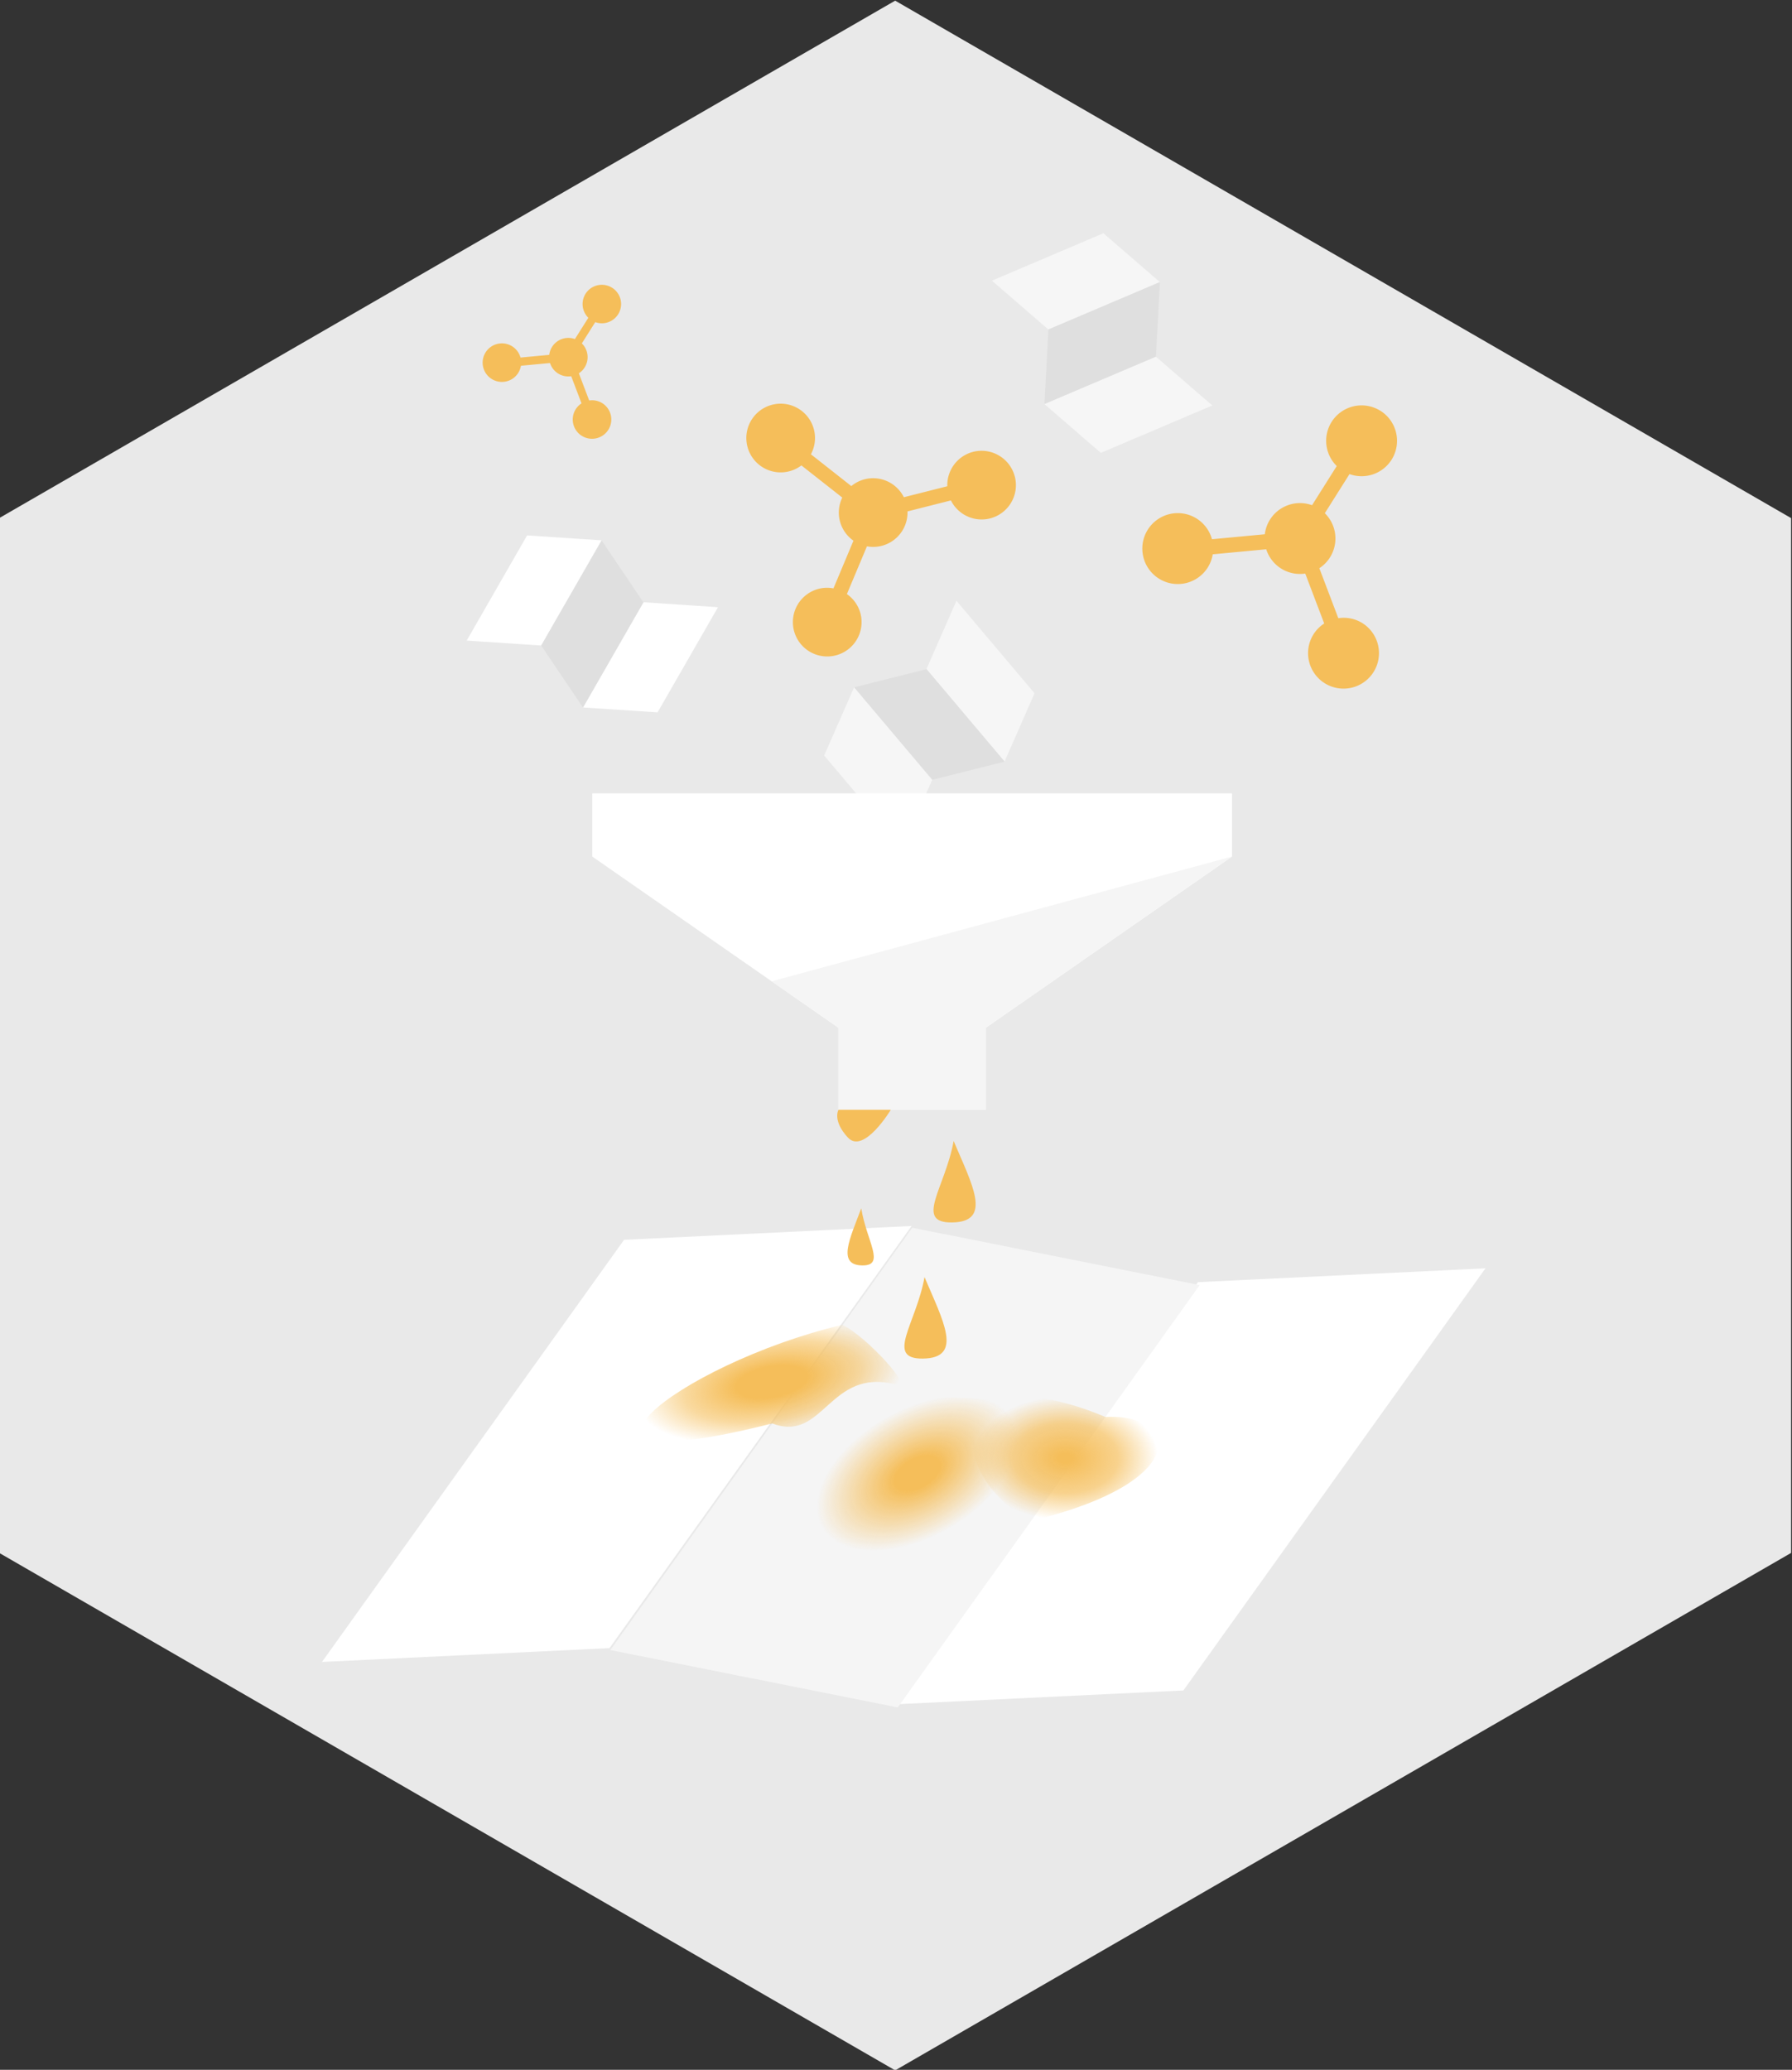 <?xml version="1.0" encoding="UTF-8" standalone="no"?>
<!-- Created with Inkscape (http://www.inkscape.org/) -->

<svg
   width="44.162mm"
   height="50.993mm"
   viewBox="0 0 44.162 50.993"
   version="1.1"
   id="svg1"
   xml:space="preserve"
   inkscape:version="1.3.2 (091e20ef0f, 2023-11-25)"
   sodipodi:docname="gsmc_logo_hex.svg"
   xmlns:inkscape="http://www.inkscape.org/namespaces/inkscape"
   xmlns:sodipodi="http://sodipodi.sourceforge.net/DTD/sodipodi-0.dtd"
   xmlns:xlink="http://www.w3.org/1999/xlink"
   xmlns="http://www.w3.org/2000/svg"
   xmlns:svg="http://www.w3.org/2000/svg"><rect x="0" y="0" width="44.162" height="50.993" fill="#333333" stroke="none"/><sodipodi:namedview
     id="namedview1"
     pagecolor="#ffffff"
     bordercolor="#000000"
     borderopacity="0.25"
     inkscape:showpageshadow="2"
     inkscape:pageopacity="0.0"
     inkscape:pagecheckerboard="0"
     inkscape:deskcolor="#d1d1d1"
     inkscape:document-units="mm"
     inkscape:zoom="1.6311518"
     inkscape:cx="-130.27604"
     inkscape:cy="444.16467"
     inkscape:window-width="3840"
     inkscape:window-height="2066"
     inkscape:window-x="-11"
     inkscape:window-y="-11"
     inkscape:window-maximized="1"
     inkscape:current-layer="layer1" /><defs
     id="defs1"><rect
       x="55.176"
       y="300.401"
       width="448.15"
       height="69.276"
       id="rect2" /><linearGradient
       id="linearGradient23"
       inkscape:collect="always"><stop
         style="stop-color:#f5be5a;stop-opacity:1;"
         offset="0.225"
         id="stop24" /><stop
         style="stop-color:#f5be5a;stop-opacity:0;"
         offset="1"
         id="stop25" /></linearGradient><linearGradient
       id="linearGradient19"
       inkscape:collect="always"><stop
         style="stop-color:#f5be5a;stop-opacity:1;"
         offset="0.266"
         id="stop20" /><stop
         style="stop-color:#f5be5a;stop-opacity:0.576;"
         offset="0.653"
         id="stop22" /><stop
         style="stop-color:#f5be5a;stop-opacity:0;"
         offset="1"
         id="stop21" /></linearGradient><linearGradient
       id="linearGradient18"
       inkscape:collect="always"><stop
         style="stop-color:#f5be5a;stop-opacity:1;"
         offset="0.079"
         id="stop18" /><stop
         style="stop-color:#f5be5a;stop-opacity:0.69;"
         offset="0.566"
         id="stop23" /><stop
         style="stop-color:#f5be5a;stop-opacity:0;"
         offset="1"
         id="stop19" /></linearGradient><radialGradient
       inkscape:collect="always"
       xlink:href="#linearGradient18"
       id="radialGradient19"
       cx="73.086"
       cy="260.661"
       fx="73.086"
       fy="260.661"
       r="8.983"
       gradientTransform="matrix(1,0,0,0.664,-47.058,59.7)"
       gradientUnits="userSpaceOnUse" /><radialGradient
       inkscape:collect="always"
       xlink:href="#linearGradient19"
       id="radialGradient21"
       cx="44.617"
       cy="253.299"
       fx="44.617"
       fy="253.299"
       r="12.541"
       gradientTransform="matrix(1.029,-0.188,0.081,0.441,-68.802,122.082)"
       gradientUnits="userSpaceOnUse" /><radialGradient
       inkscape:collect="always"
       xlink:href="#linearGradient23"
       id="radialGradient25"
       cx="53.772"
       cy="264.116"
       fx="53.772"
       fy="264.116"
       r="8.74"
       gradientTransform="matrix(0.572,0.47,-0.955,0.72,233.175,18.794)"
       gradientUnits="userSpaceOnUse" /><rect
       x="55.176"
       y="300.401"
       width="448.15"
       height="69.276"
       id="rect2-6" /><rect
       x="55.176"
       y="300.401"
       width="448.15"
       height="69.276"
       id="rect2-6-7" /><rect
       x="55.176"
       y="300.401"
       width="309.301"
       height="373.891"
       id="rect2-6-5" /></defs><g
     inkscape:label="Ebene 1"
     inkscape:groupmode="layer"
     id="layer1"
     transform="translate(-51.919,-10.519)"><g
       id="g4"
       transform="translate(-47.058,-27.791)"><g
         id="g5" /></g><g
       id="g2"
       transform="matrix(0.809,0,0,0.809,17.717,4.064)"
       style="stroke-width:1.235"
       inkscape:export-filename="gsmc2024_logo_hex.png"
       inkscape:export-xdpi="300"
       inkscape:export-ydpi="300"><path
         sodipodi:type="star"
         style="fill:#e9e9e9;fill-opacity:1;stroke-width:0.177;stroke-linecap:round"
         id="path1"
         inkscape:flatsided="true"
         sodipodi:sides="6"
         sodipodi:cx="28.759218"
         sodipodi:cy="90.99781"
         sodipodi:r1="34.631153"
         sodipodi:r2="29.991461"
         sodipodi:arg1="0.52359878"
         sodipodi:arg2="1.0471976"
         inkscape:rounded="0"
         inkscape:randomized="0"
         d="m 58.751,108.313 -29.991,17.316 -29.991,-17.316 10e-8,-34.631 29.991,-17.316 29.991,17.316 z"
         transform="matrix(0.91,0,0,0.91,43.374,-43.294)" /><g
         id="g1"
         transform="matrix(0.315,0,0,0.315,66.533,-20.939)"
         style="stroke-width:3.924"><path
           id="path3-7"
           style="fill:#f5be5a;fill-opacity:1;stroke-width:2.029"
           d="m 56.498,131.524 a 3.429,3.429 0 0 0 -4.73,1.071 3.429,3.429 0 0 0 0.499,4.265 l -2.388,3.786 a 3.429,3.429 0 0 0 -4.067,1.392 3.429,3.429 0 0 0 -0.501,1.417 l -5.111,0.48 a 3.429,3.429 0 0 0 -1.477,-1.996 3.429,3.429 0 0 0 -4.729,1.071 3.429,3.429 0 0 0 1.07,4.729 3.429,3.429 0 0 0 4.729,-1.071 3.429,3.429 0 0 0 0.482,-1.275 l 5.172,-0.487 a 3.429,3.429 0 0 0 1.435,1.859 3.429,3.429 0 0 0 2.339,0.489 l 1.834,4.827 a 3.429,3.429 0 0 0 -1.032,1.039 3.429,3.429 0 0 0 1.071,4.73 3.429,3.429 0 0 0 4.729,-1.071 3.429,3.429 0 0 0 -1.07,-4.73 3.429,3.429 0 0 0 -2.334,-0.48 l -1.835,-4.832 a 3.429,3.429 0 0 0 1.027,-1.043 3.429,3.429 0 0 0 -0.496,-4.275 l 2.386,-3.782 a 3.429,3.429 0 0 0 4.067,-1.386 3.429,3.429 0 0 0 -1.07,-4.73 z" /><path
           id="path3-0-6"
           style="fill:#f5be5a;fill-opacity:1;stroke-width:1.103"
           d="m -17.808,119.624 a 1.864,1.864 0 0 0 -2.571,0.582 1.864,1.864 0 0 0 0.271,2.319 l -1.298,2.058 a 1.864,1.864 0 0 0 -2.211,0.757 1.864,1.864 0 0 0 -0.272,0.77 l -2.779,0.261 a 1.864,1.864 0 0 0 -0.803,-1.085 1.864,1.864 0 0 0 -2.571,0.582 1.864,1.864 0 0 0 0.582,2.571 1.864,1.864 0 0 0 2.571,-0.582 1.864,1.864 0 0 0 0.262,-0.693 l 2.812,-0.265 a 1.864,1.864 0 0 0 0.78,1.011 1.864,1.864 0 0 0 1.271,0.266 l 0.997,2.624 a 1.864,1.864 0 0 0 -0.561,0.565 1.864,1.864 0 0 0 0.582,2.571 1.864,1.864 0 0 0 2.571,-0.582 1.864,1.864 0 0 0 -0.582,-2.572 1.864,1.864 0 0 0 -1.269,-0.261 l -0.998,-2.627 a 1.864,1.864 0 0 0 0.558,-0.567 1.864,1.864 0 0 0 -0.27,-2.324 l 1.297,-2.057 a 1.864,1.864 0 0 0 2.211,-0.753 1.864,1.864 0 0 0 -0.582,-2.572 z" /><path
           id="path3-0-5-3"
           style="fill:#f5be5a;fill-opacity:1;stroke-width:1.965"
           d="m 21.137,137.891 a 3.321,3.321 0 0 0 -4.034,-2.405 3.321,3.321 0 0 0 -2.496,3.326 l -4.203,1.063 a 3.321,3.321 0 0 0 -3.784,-1.738 3.321,3.321 0 0 0 -1.297,0.66 l -3.907,-3.074 a 3.321,3.321 0 0 0 0.295,-2.386 3.321,3.321 0 0 0 -4.034,-2.405 3.321,3.321 0 0 0 -2.405,4.034 3.321,3.321 0 0 0 4.034,2.405 3.321,3.321 0 0 0 1.189,-0.573 l 3.955,3.11 a 3.321,3.321 0 0 0 -0.234,2.263 3.321,3.321 0 0 0 1.315,1.904 l -1.935,4.612 a 3.321,3.321 0 0 0 -1.417,0.04 3.321,3.321 0 0 0 -2.405,4.035 3.321,3.321 0 0 0 4.034,2.405 3.321,3.321 0 0 0 2.406,-4.034 3.321,3.321 0 0 0 -1.318,-1.895 l 1.938,-4.616 a 3.321,3.321 0 0 0 1.417,-0.046 3.321,3.321 0 0 0 2.505,-3.331 l 4.199,-1.062 a 3.321,3.321 0 0 0 3.779,1.742 3.321,3.321 0 0 0 2.406,-4.034 z"
           inkscape:transform-center-x="-0.78116781"
           inkscape:transform-center-y="1.2498685" /><g
           id="g6-1-00"
           transform="matrix(0.315,0.181,-0.181,0.315,-29.381,93.778)"
           style="stroke-width:3.924"><rect
             style="fill:#ffffff;fill-opacity:1;stroke:none;stroke-width:1.936;stroke-dasharray:none;stroke-opacity:1"
             id="rect6-97-5"
             width="19.886"
             height="32.279"
             x="84.939"
             y="151.602"
             transform="matrix(0.898,-0.44,0,1,0,0)" /><rect
             style="fill:#ffffff;fill-opacity:1;stroke:none;stroke-width:1.936;stroke-dasharray:none;stroke-opacity:1"
             id="rect6-9-3-5"
             width="19.886"
             height="32.279"
             x="124.711"
             y="169.098"
             transform="matrix(0.898,-0.44,0,1,0,0)" /><rect
             style="fill:#dfdfdf;fill-opacity:1;stroke:none;stroke-width:1.936;stroke-dasharray:none;stroke-opacity:1"
             id="rect6-9-4-4-1"
             width="19.886"
             height="32.279"
             x="104.825"
             y="-91.655"
             transform="matrix(0.898,0.44,0,-1,0,0)" /></g><g
           id="g6-1-0-97"
           transform="matrix(0.277,-0.234,0.234,0.277,-45.161,151.053)"
           style="stroke-width:3.924"><rect
             style="fill:#f6f6f6;fill-opacity:1;stroke:none;stroke-width:1.936;stroke-dasharray:none;stroke-opacity:1"
             id="rect6-97-2-5"
             width="19.886"
             height="32.279"
             x="84.939"
             y="151.602"
             transform="matrix(0.898,-0.44,0,1,0,0)" /><rect
             style="fill:#f6f6f6;fill-opacity:1;stroke:none;stroke-width:1.936;stroke-dasharray:none;stroke-opacity:1"
             id="rect6-9-3-3-9"
             width="19.886"
             height="32.279"
             x="124.711"
             y="169.098"
             transform="matrix(0.898,-0.44,0,1,0,0)" /><rect
             style="fill:#dfdfdf;fill-opacity:1;stroke:none;stroke-width:1.936;stroke-dasharray:none;stroke-opacity:1"
             id="rect6-9-4-4-4-0"
             width="19.886"
             height="32.279"
             x="104.825"
             y="-91.655"
             transform="matrix(0.898,0.44,0,-1,0,0)" /></g><g
           id="g6-1-0-9-8"
           transform="matrix(-0.142,-0.334,0.334,-0.142,2.13,177.283)"
           style="stroke-width:3.924"><rect
             style="fill:#f6f6f6;fill-opacity:1;stroke:none;stroke-width:1.936;stroke-dasharray:none;stroke-opacity:1"
             id="rect6-97-2-8-5"
             width="19.886"
             height="32.279"
             x="84.939"
             y="151.602"
             transform="matrix(0.898,-0.44,0,1,0,0)" /><rect
             style="fill:#f6f6f6;fill-opacity:1;stroke:none;stroke-width:1.936;stroke-dasharray:none;stroke-opacity:1"
             id="rect6-9-3-3-3-2"
             width="19.886"
             height="32.279"
             x="124.711"
             y="169.098"
             transform="matrix(0.898,-0.44,0,1,0,0)" /><rect
             style="fill:#dfdfdf;fill-opacity:1;stroke:none;stroke-width:1.936;stroke-dasharray:none;stroke-opacity:1"
             id="rect6-9-4-4-4-8-5"
             width="19.886"
             height="32.279"
             x="104.825"
             y="-91.655"
             transform="matrix(0.898,0.44,0,-1,0,0)" /></g><path
           id="path2-8"
           style="fill:#ffffff;fill-opacity:1;stroke-width:0.819"
           inkscape:transform-center-y="2.8797452"
           d="m -19.73,168.503 v 6.109 l 15.468,10.753 8.347,5.803 v 7.928 h 14.241 v -7.928 l 8.347,-5.803 15.467,-10.753 v -6.109 z"
           sodipodi:nodetypes="ccccccccccc"
           inkscape:transform-center-x="1.1612951e-06" /><path
           style="fill:#f5f5f5;fill-opacity:1;stroke:none;stroke-width:3.737;stroke-dasharray:none;stroke-opacity:1"
           d="m 4.085,199.095 14.241,-1e-5 v -7.928 l 23.814,-16.555 -44.521,12.06 6.466,4.495 z"
           id="path6-0"
           sodipodi:nodetypes="ccccccc" /><g
           id="g18"
           transform="translate(-123.919,-8.247)"
           style="stroke-width:3.924"><rect
             style="fill:#ffffff;fill-opacity:1;stroke:none;stroke-width:3.917;stroke-dasharray:none;stroke-opacity:1"
             id="rect18"
             width="27.833"
             height="50.196"
             x="274.398"
             y="286.696"
             transform="matrix(0.999,-0.048,-0.582,0.813,0,0)" /><rect
             style="fill:#ffffff;fill-opacity:1;stroke:none;stroke-width:3.917;stroke-dasharray:none;stroke-opacity:1"
             id="rect18-8"
             width="27.833"
             height="50.196"
             x="334.966"
             y="295.306"
             transform="matrix(0.999,-0.048,-0.582,0.813,0,0)" /><path
             id="rect18-7"
             style="fill:#f5f5f5;fill-opacity:1;stroke-width:3.47"
             d="m 135.131,218.743 27.801,5.547 -29.196,40.831 -27.801,-5.547 z"
             sodipodi:nodetypes="ccccc" /></g><path
           style="fill:#f5be5a;fill-opacity:1;stroke:none;stroke-width:1.561;stroke-dasharray:none;stroke-opacity:1"
           d="m 15.219,202.111 c -0.816,4.525 -3.841,7.919 -0.163,7.877 3.997,-0.046 1.907,-3.734 0.163,-7.877 z"
           id="path7-5-80"
           sodipodi:nodetypes="csc" /><path
           style="fill:#f5be5a;fill-opacity:1;stroke:none;stroke-width:1.561;stroke-dasharray:none;stroke-opacity:1"
           d="m 12.404,215.271 c -0.816,4.525 -3.841,7.919 -0.163,7.877 3.997,-0.046 1.907,-3.734 0.163,-7.877 z"
           id="path7-5-7-0"
           sodipodi:nodetypes="csc" /><path
           style="fill:#f5be5a;fill-opacity:1;stroke:none;stroke-width:3.737;stroke-dasharray:none;stroke-opacity:1"
           d="m 4.085,199.095 h 5.058 c 0,0 -2.618,4.339 -4.149,2.686 -1.531,-1.653 -0.908,-2.686 -0.908,-2.686 z"
           id="path9-6"
           sodipodi:nodetypes="ccsc" /><path
           style="fill:#f5be5a;fill-opacity:1;stroke:none;stroke-width:1.031;stroke-dasharray:none;stroke-opacity:1"
           d="m 6.285,208.622 c 0.508,3.171 2.39,5.549 0.101,5.519 -2.488,-0.032 -1.187,-2.616 -0.101,-5.519 z"
           id="path7-5-8-8"
           sodipodi:nodetypes="csc" /><path
           style="fill:url(#radialGradient19);fill-opacity:1;stroke:none;stroke-width:3.002;stroke-dasharray:none;stroke-opacity:1"
           d="m 22.714,238.838 c -8.573,-4.392 -8.364,-16.59 7.182,-10.045 7.1,-0.406 8.569,6.261 -7.182,10.045 z"
           id="path16"
           sodipodi:nodetypes="ccc" /><path
           style="fill:url(#radialGradient21);fill-opacity:1;stroke:none;stroke-width:3.002;stroke-dasharray:none;stroke-opacity:1"
           d="m -2.318,229.418 c -24.088,6.11 -9.233,-5.745 6.778,-9.538 2.353,1.138 7.02,6.27 5.247,5.795 -6.559,-1.755 -7.009,5.671 -12.025,3.743 z"
           id="path17"
           sodipodi:nodetypes="ccsc" /><path
           style="fill:url(#radialGradient25);fill-opacity:1;stroke:none;stroke-width:4.451;stroke-dasharray:none;stroke-opacity:1"
           d="m 11.563,242.311 c 5.9,-3.675 28.491,-12.326 14.643,-14.215 -43.352,-7.422 -27.984,22.525 -14.643,14.215 z"
           id="path18"
           sodipodi:nodetypes="sss" /></g></g></g></svg>
